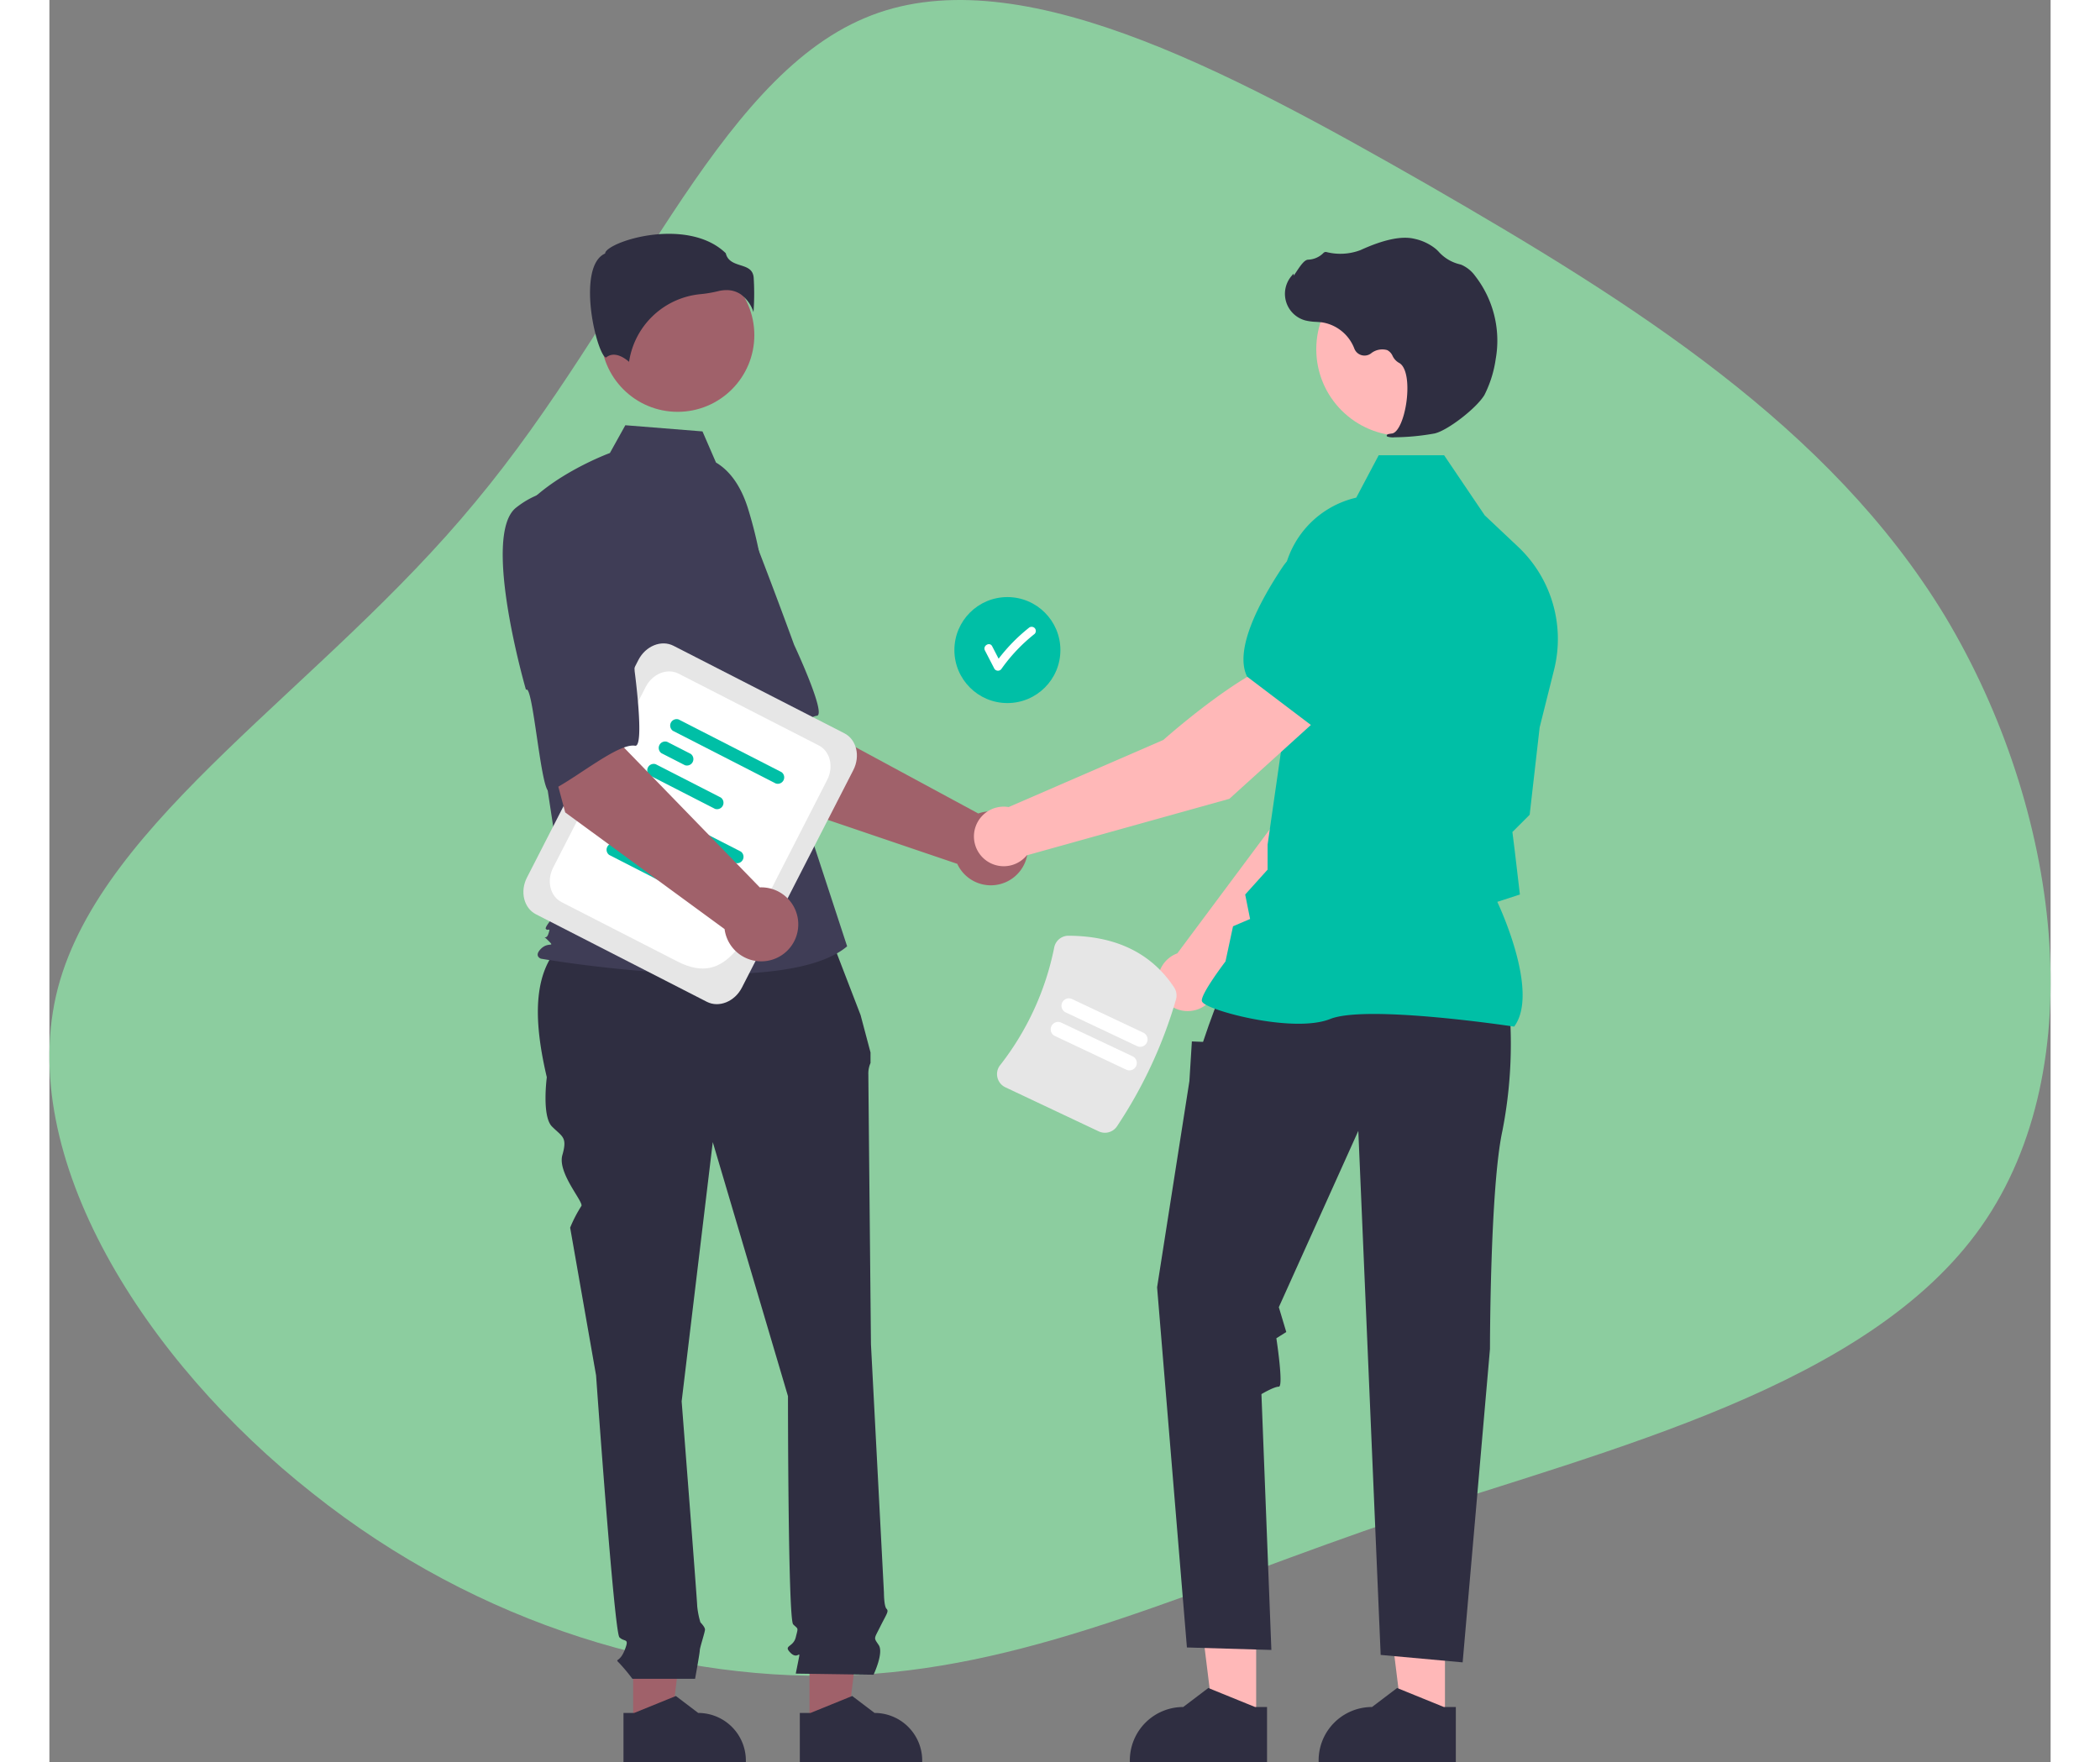 <svg xmlns="http://www.w3.org/2000/svg" width="287.92" height="241.641" viewBox="0 0 387.92 341.641"><rect x="0" y="0" width="387.92" height="341.641" fill="#808080" stroke="none"/><defs><style>.cls-1{fill:#8ccd9f;}.cls-2{fill:#00bfa6;}.cls-3{fill:#fff;}.cls-4{fill:#a0616a;}.cls-5{fill:#3f3d56;}.cls-6{fill:#2f2e41;}.cls-7{fill:#ffb8b8;}.cls-8{fill:#e6e6e6;}</style></defs><g id="Layer_2" data-name="Layer 2"><g id="Layer_1-2" data-name="Layer 1"><path class="cls-1" d="M1.648,191.549c8.656-32.82,51.383-58.367,80.931-94.237,29.874-35.846,46.545-81.687,75.488-93.819,28.617-12.156,69.33,9.549,109.143,32.335,39.487,22.762,77.899,46.757,100.267,83.673,22.344,37.242,28.82,87.253,7.01,118.282s-71.904,43.074-112.259,56.496c-40.204,13.596-70.669,28.568-105.414,30.431S83.219,315.173,50.999,289.503C18.604,263.984-6.834,224.218,1.648,191.549Z"/><circle class="cls-2" cx="185.701" cy="126.036" r="10.274"/><path class="cls-3" d="M190.975,121.755a.831.831,0,0,0-1.147,0,34.027,34.027,0,0,0-5.83,5.955q-.623-1.206-1.246-2.411c-.48-.928-1.88-.108-1.401.819q.911,1.763,1.823,3.527a.821.821,0,0,0,1.401,0,32.85,32.85,0,0,1,6.4-6.742A.816.816,0,0,0,190.975,121.755Z"/><path class="cls-4" d="M139.732,155.168l-15.492-24.33,17.94-9.608,4.709,18.563,33.176,17.927a7.173,7.173,0,1,1-4.082,9.759Z"/><path class="cls-5" d="M112.921,101.657c-4.868,7.147,12.431,33.126,12.431,33.126.843-1.817,8.899,18.582,10.248,17.377,3.835-3.425,9.838-12.964,13.175-13.39,1.908-.243-4.426-13.777-4.426-13.777s-2.895-7.992-6.823-18.2A18.332,18.332,0,0,0,124.21,95.15S117.789,94.51,112.921,101.657Z"/><polygon class="cls-4" points="113.159 334.509 120.516 334.508 124.017 306.129 113.157 306.129 113.159 334.509"/><path class="cls-6" d="M111.282,332.106l2.071,0,8.085-3.288,4.333,3.288h.001a9.235,9.235,0,0,1,9.234,9.234v.3l-23.724.001Z"/><polygon class="cls-4" points="147.341 334.509 154.698 334.508 158.199 306.129 147.34 306.129 147.341 334.509"/><path class="cls-6" d="M145.464,332.106l2.071,0,8.085-3.288,4.334,3.288h.001a9.235,9.235,0,0,1,9.234,9.234v.3l-23.724.001Z"/><path class="cls-6" d="M150.526,179.356l-47.857,1.196c-9.089,4.937-9.227,15.622-6.249,28.308,0,0-1.005,7.54,1.005,9.551s3.016,2.011,2.011,5.529,4.306,9.266,3.661,9.911a26.005,26.005,0,0,0-2.153,4.164l5.027,28.653s3.519,49.765,4.524,50.771,2.011,0,1.005,2.513-2.011,1.508-1.005,2.513a37.005,37.005,0,0,1,2.513,3.016h12.153s.916-5.027.916-5.529,1.005-3.519,1.005-4.021-.888-1.391-.888-1.391a16.532,16.532,0,0,1-.62-3.133c0-1.005-3.016-39.712-3.016-39.712l6.032-50.268L143.169,270.69s0,43.23,1.005,44.236,1.005.503.503,2.513-2.513,1.508-1.005,3.016,2.011-1.005,1.508,1.508l-.503,2.513,15.08.216s2.011-4.237,1.005-5.745-.945-1.096.281-3.564,1.729-2.971,1.227-3.473-.503-3.176-.503-3.176l-2.513-48.097s-.503-50.771-.503-52.279a5.014,5.014,0,0,1,.418-2.261v-2.047l-1.926-7.253Z"/><circle class="cls-4" cx="121.777" cy="64.975" r="14.87"/><path class="cls-5" d="M129.212,89.672c3.204,1.905,5.12,5.404,6.22,8.964a84.952,84.952,0,0,1,3.651,20.297l1.162,20.624,14.39,43.914c-12.471,10.553-59.349,2.398-59.349,2.398s-1.439-.48,0-1.919,2.84-.164,1.401-1.603-.447.164.033-1.275,0-.48-.48-.959,3.713-4.797,3.713-4.797l-3.837-25.207L91.319,99.265c5.756-7.195,17.332-11.436,17.332-11.436l2.991-5.384,14.955,1.196Z"/><path class="cls-6" d="M134.035,57.075a6.891,6.891,0,0,1,2.448,3.439,48.405,48.405,0,0,0,.032-6.747c-.175-1.579-1.287-1.934-2.574-2.346-1.163-.372-2.477-.792-2.831-2.325-4.674-4.547-12.811-4.318-18.379-2.732-3.064.873-4.827,1.994-4.985,2.651l-.033.135-.124.062c-2.362,1.181-2.822,4.91-2.791,7.83.058,5.502,1.957,11.751,3.028,12.259.057.027.071.016.096-.004h0c1.611-1.288,3.578.098,4.442.851a15.465,15.465,0,0,1,13.847-13.117,24.259,24.259,0,0,0,3.338-.56,7.027,7.027,0,0,1,1.705-.224A4.852,4.852,0,0,1,134.035,57.075Z"/><path class="cls-7" d="M226.343,191.204l28.604-29.046,7.536-23.231-12.127-4.905c-6.008,6.06-12.192,24.611-12.192,24.611l-19.523,26.202c-.156.058-.311.119-.464.192a5.779,5.779,0,1,0,8.167,6.178Z"/><path class="cls-2" d="M247.047,136.679l15.336,4.436.057-.011c5.637-1.095,10.097-10.463,12.845-18.129a10.596,10.596,0,0,0-5.74-13.279h0a10.619,10.619,0,0,0-11.082,1.69l-7.646,6.585Z"/><polygon class="cls-7" points="233.926 333.646 225.678 333.645 221.754 301.832 233.927 301.833 233.926 333.646"/><path class="cls-6" d="M236.03,330.953l-2.321,0-9.064-3.686-4.858,3.685h-.001a10.352,10.352,0,0,0-10.351,10.351v.336l26.595.001Z"/><polygon class="cls-7" points="270.523 333.646 262.275 333.645 258.352 301.832 270.525 301.833 270.523 333.646"/><path class="cls-6" d="M272.627,330.953l-2.322,0-9.064-3.686-4.858,3.685h-.001a10.352,10.352,0,0,0-10.351,10.351v.336l26.595.001Z"/><path class="cls-6" d="M283.1,196.614a87.552,87.552,0,0,1-1.445,22.633c-2.408,11.076-2.408,42.268-2.408,42.268l-5.297,60.783-15.891-1.445L253.725,219.247l-15.409,34.19,1.445,4.815-1.924,1.204s1.443,9.39.48,9.39-3.371,1.445-3.371,1.445l1.926,49.599-16.372-.482L214.72,249.584l6.26-39.968.481-7.705,2.167.089,1.103-3.219,2.027-5.538Z"/><path class="cls-2" d="M283.932,199.042l.086-.12c4.584-6.417-2.31-21.837-3.35-24.073l4.379-1.421-.986-8.383-.467-3.737,3.347-3.347.009-.083,1.926-16.854,2.801-11.194a24.576,24.576,0,0,0-6.976-23.817l-6.474-6.104L270.36,88.267H257.673l-4.35,8.217a18.492,18.492,0,0,0-14.308,18.88l.986,21.55-3.86,26.832-.002,4.856-4.343,4.827.949,4.742-3.306,1.417-1.46,6.811c-.604.797-4.591,6.113-4.591,7.567,0,.218.161.429.507.663,2.717,1.84,17.735,5.591,24.382,2.931,7.08-2.831,35.225,1.416,35.509,1.459Z"/><circle class="cls-7" cx="262.378" cy="67.707" r="16.802"/><path class="cls-6" d="M260.768,84.781a45.703,45.703,0,0,0,7.757-.744c2.534-.584,8.126-4.907,9.649-7.462h0a22.451,22.451,0,0,0,2.183-6.961,20.428,20.428,0,0,0-3.99-16.12,6.454,6.454,0,0,0-2.663-2.157c-.094-.034-.191-.064-.289-.089a7.963,7.963,0,0,1-4.023-2.348,6.574,6.574,0,0,0-.676-.66,9.81,9.81,0,0,0-4.144-1.948c-2.449-.588-5.951.149-10.411,2.192a11.006,11.006,0,0,1-6.643.376.624.624,0,0,0-.582.216,4.403,4.403,0,0,1-2.961,1.27c-.68.048-1.371,1.009-2.203,2.261-.189.284-.409.616-.569.819l-.032-.38-.374.435a5.344,5.344,0,0,0,2.636,8.641,10.421,10.421,0,0,0,2.104.28c.43.028.874.056,1.301.119a8.057,8.057,0,0,1,6.12,5.072,2.107,2.107,0,0,0,3.205.941,3.482,3.482,0,0,1,3.156-.659,2.312,2.312,0,0,1,1.051,1.132,3.011,3.011,0,0,0,1.177,1.303c1.749.846,1.97,4.786,1.435,8.089-.516,3.184-1.638,5.506-2.729,5.648-.84.109-.935.171-.992.322l-.051.135.098.122A3.44,3.44,0,0,0,260.768,84.781Z"/><path class="cls-7" d="M246.828,138.476l-8.076-10.291c-8.227,2.265-22.824,15.277-22.824,15.277l-29.978,13.009a5.776,5.776,0,1,0,3.509,9.358l39.271-10.956Z"/><path class="cls-2" d="M244.892,140.829l12.744-14.206.708-10.066a10.62,10.62,0,0,0-5.27-9.894h0A10.595,10.595,0,0,0,238.997,110c-4.503,6.786-9.347,15.962-6.854,21.135l.025.052Z"/><path class="cls-8" d="M127.436,194.225,94.315,177.262c-2.356-1.207-3.136-4.407-1.74-7.134l21.596-42.167c1.397-2.727,4.45-3.964,6.806-2.758l33.121,16.963c2.356,1.207,3.136,4.407,1.74,7.134l-21.596,42.167C132.845,194.194,129.792,195.431,127.436,194.225Z"/><path class="cls-3" d="M121.777,186.427l-22.503-11.525c-2.207-1.13-2.938-4.127-1.629-6.681l17.941-35.032c1.308-2.554,4.167-3.713,6.374-2.583l27.179,13.92c2.207,1.13,2.937,4.127,1.629,6.681l-9.747,19.031C135.195,181.615,131.605,191.46,121.777,186.427Z"/><path class="cls-2" d="M132.903,167.296,112.972,157.088a1.246,1.246,0,0,1,1.124-2.196L134.028,165.1a1.247,1.247,0,0,1-1.124,2.196Z"/><path class="cls-2" d="M115.299,163.755l-4.549-2.329a1.247,1.247,0,0,1,1.125-2.196l4.549,2.329a1.247,1.247,0,0,1-1.125,2.196Z"/><path class="cls-2" d="M121.133,172.219l-12.605-6.455a1.247,1.247,0,0,1,1.125-2.196l12.605,6.455a1.247,1.247,0,0,1-1.125,2.196Z"/><path class="cls-2" d="M140.791,151.895l-19.932-10.208a1.247,1.247,0,0,1,1.125-2.196L141.915,149.7a1.247,1.247,0,0,1-1.124,2.196Z"/><path class="cls-2" d="M123.186,148.355l-4.549-2.33a1.247,1.247,0,0,1,1.125-2.196l4.549,2.329a1.247,1.247,0,0,1-1.125,2.196Z"/><path class="cls-2" d="M129.02,156.819l-12.605-6.455a1.247,1.247,0,0,1,1.125-2.196l12.605,6.455a1.247,1.247,0,0,1-1.125,2.196Z"/><path class="cls-4" d="M99.99,157.514,92.507,129.658l19.995-3.785-1.075,19.12L137.7,172.045a7.173,7.173,0,1,1-6.821,8.085Z"/><path class="cls-5" d="M90.461,98.425c-6.787,5.358,1.924,35.329,1.924,35.329,1.349-1.48,2.916,20.396,4.565,19.651,4.685-2.117,13.273-9.417,16.584-8.822,1.893.34-.09-14.47-.09-14.47s-.365-8.492-1.051-19.408a18.332,18.332,0,0,0-9.21-15.102S97.249,93.067,90.461,98.425Z"/><path class="cls-8" d="M203.393,219.343l-18.074-8.535a2.828,2.828,0,0,1-1.552-1.916,2.77,2.77,0,0,1,.515-2.36,54.385,54.385,0,0,0,10.497-22.847,2.81,2.81,0,0,1,2.753-2.266c9.218.031,16.107,3.397,20.476,10.003a2.845,2.845,0,0,1,.372,2.366,88.96,88.96,0,0,1-11.414,24.552A2.822,2.822,0,0,1,203.393,219.343Z"/><path class="cls-3" d="M208.71,207.373l-13.82-6.526a1.434,1.434,0,0,1,1.224-2.593h0l13.82,6.526a1.434,1.434,0,1,1-1.224,2.593Z"/><path class="cls-3" d="M210.857,202.826l-13.82-6.526a1.434,1.434,0,1,1,1.224-2.593h0l13.82,6.526a1.434,1.434,0,0,1-1.224,2.593h0Z"/></g></g></svg>